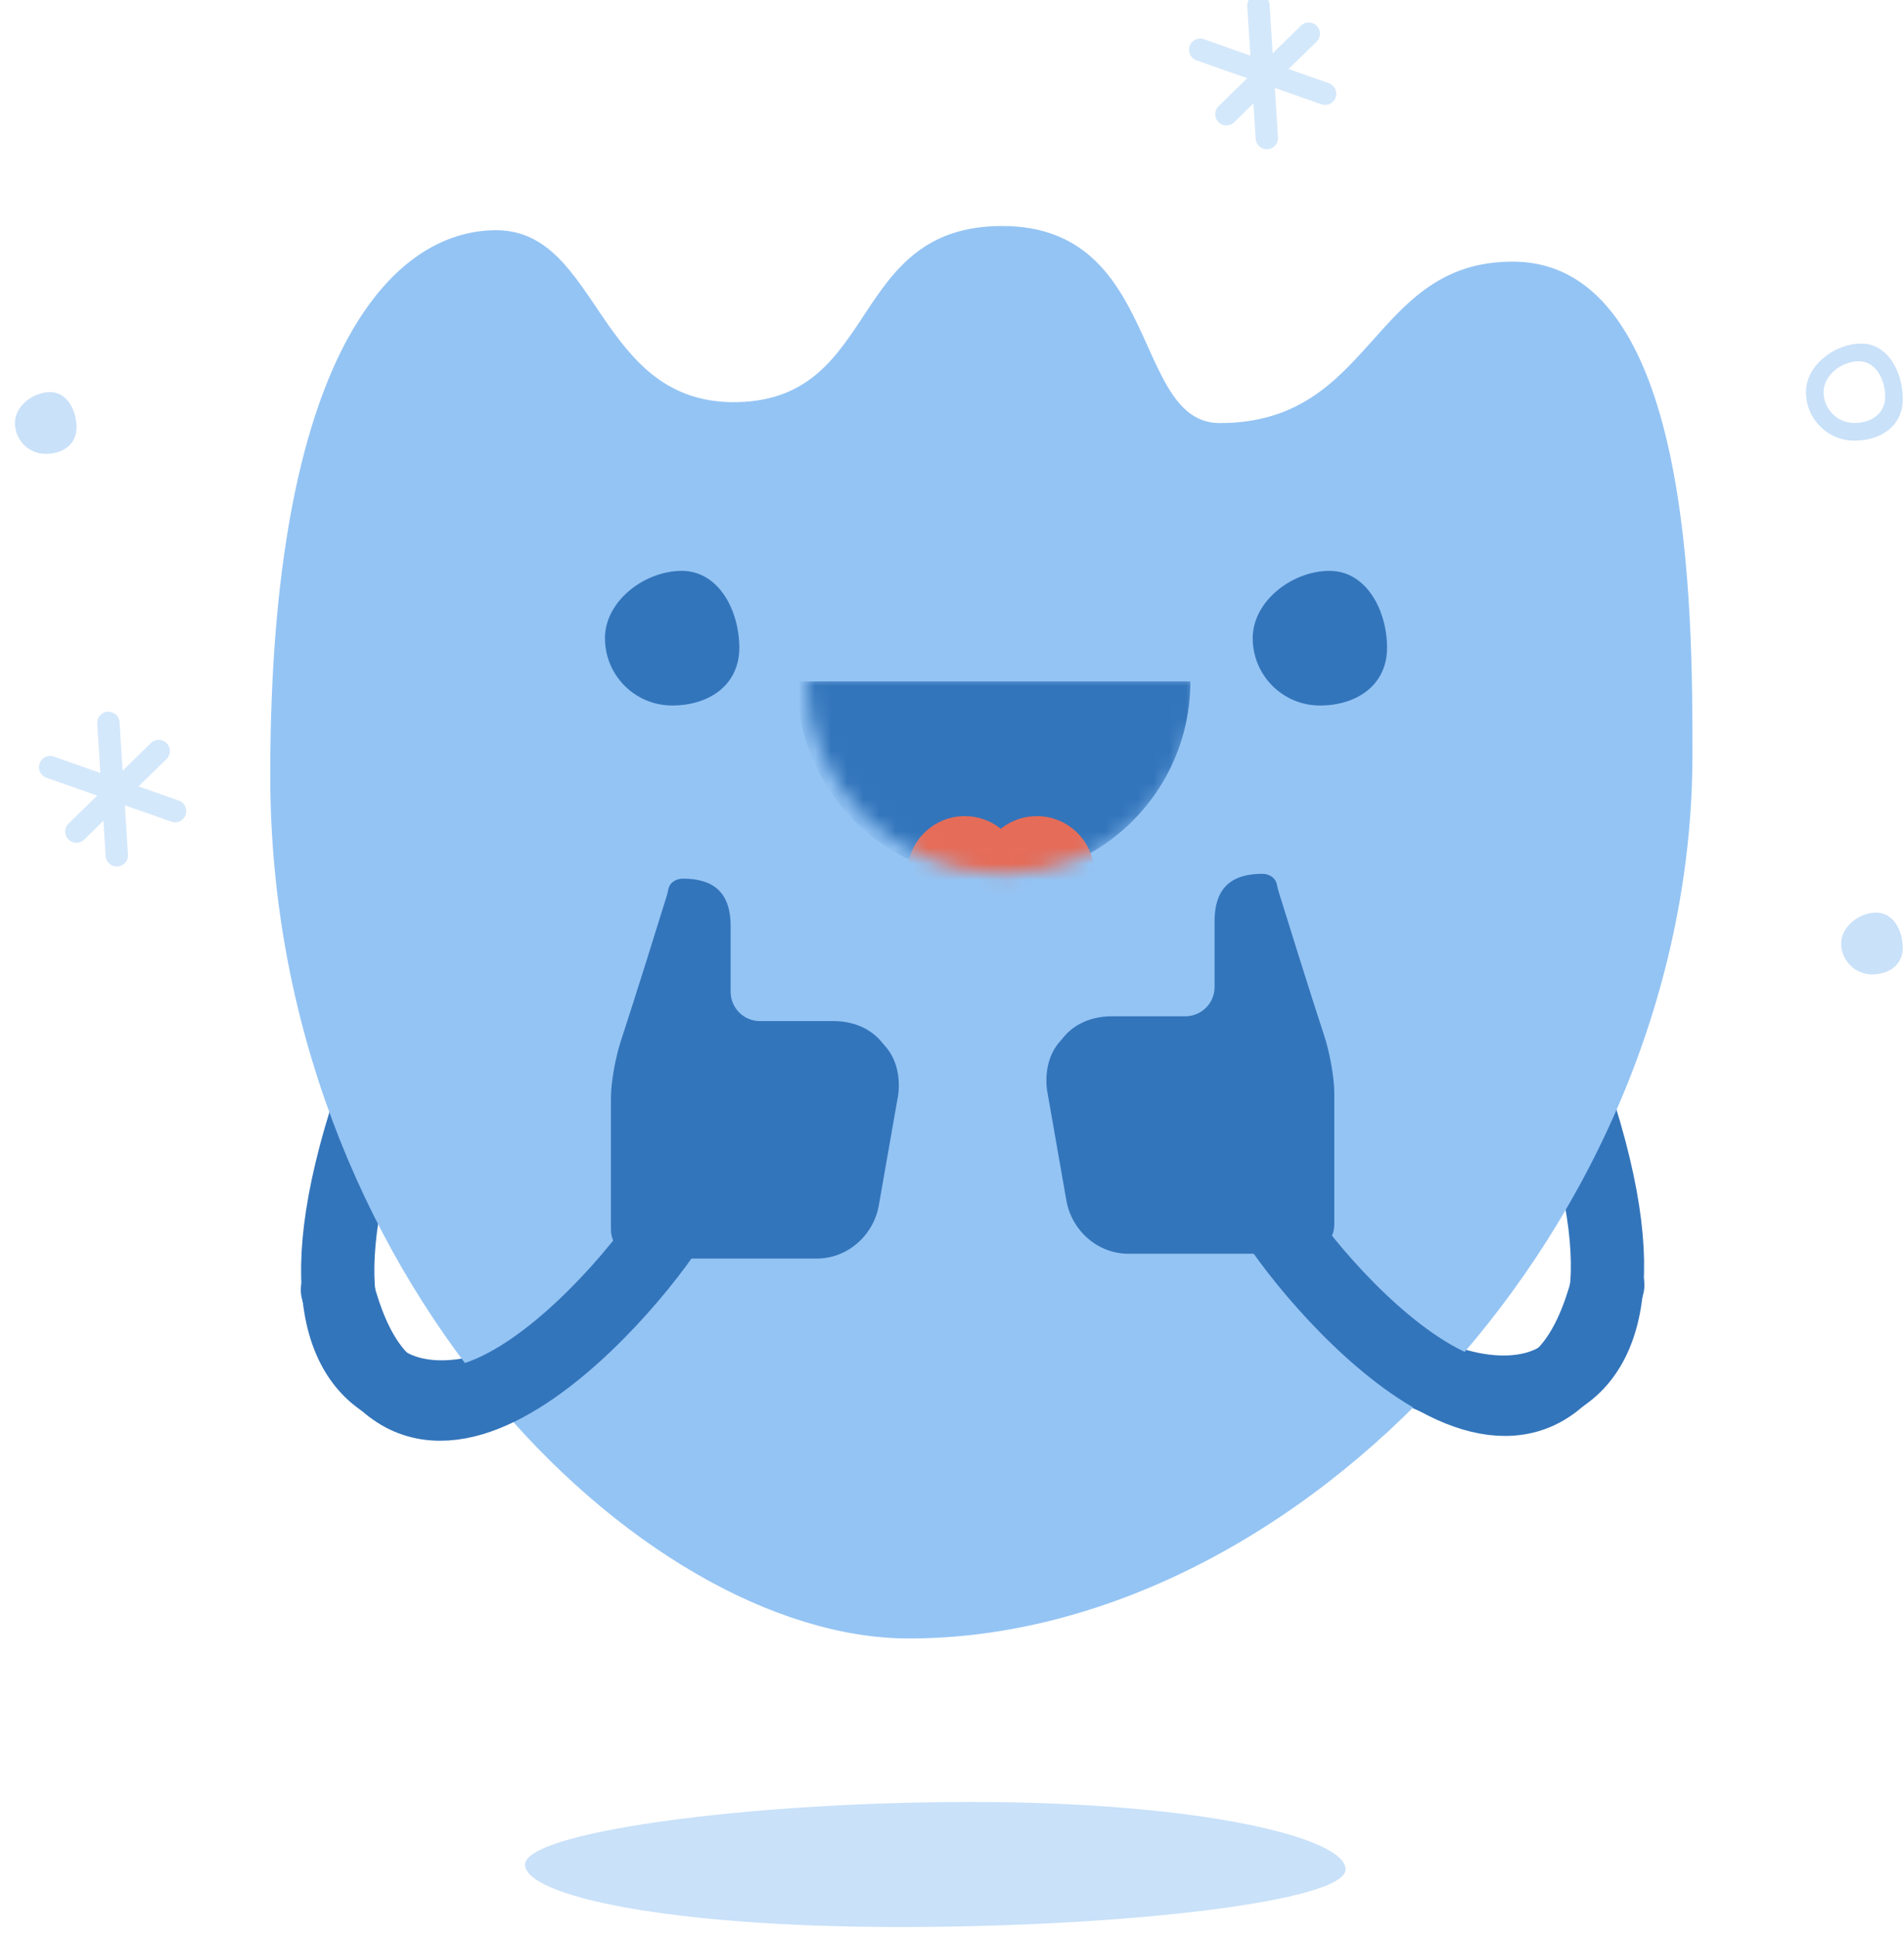 <svg xmlns="http://www.w3.org/2000/svg" width="118" height="120" fill="none" viewBox="0 0 118 120"><path stroke="#D4E8FB" stroke-linecap="round" stroke-miterlimit="10" stroke-width="1.388" d="M6.717 44.779L7.239 52.982"/><path stroke="#D4E8FB" stroke-linecap="round" stroke-miterlimit="10" stroke-width="1.388" d="M9.836 46.521L4.734 51.51"/><path stroke="#D4E8FB" stroke-linecap="round" stroke-miterlimit="10" stroke-width="1.388" d="M10.849 50.242L3.107 47.52"/><path stroke="#3375BB" stroke-linecap="round" stroke-linejoin="round" stroke-miterlimit="10" stroke-width="4.54" d="M35.93 82.426C33.397 87.037 14.817 92.853 22.994 68.277"/><path stroke="#3375BB" stroke-linecap="round" stroke-linejoin="round" stroke-miterlimit="10" stroke-width="4.54" d="M84.624 82.128C87.157 86.739 105.737 92.554 97.559 67.978"/><path fill="#94C4F4" d="M56.332 101.491C39.741 101.491 16.749 78.924 16.749 48.02C16.749 22.051 24.267 14.26 30.748 14.26C37.228 14.26 36.969 25.167 45.783 24.907C54.597 24.647 52.523 14 62.115 14C71.966 14 70.151 26.206 75.595 26.206C85.187 26.206 84.928 16.207 93.742 16.207C104.889 16.207 104.889 37.892 104.889 46.722C104.889 75.808 80.441 101.491 56.332 101.491Z"/><path stroke="#3375BB" stroke-linecap="round" stroke-linejoin="round" stroke-miterlimit="10" stroke-width="4.54" d="M78.38 74.532C80.912 79.143 95.329 96.129 99.641 79.596"/><path fill="#3375BB" d="M68.893 62.952H73.457C74.46 62.952 75.273 62.139 75.273 61.136V57.068C75.273 54.862 76.46 54.127 78.24 54.127C78.589 54.127 78.937 54.307 79.072 54.596C79.149 54.761 79.157 54.949 79.211 55.123C79.587 56.333 81.182 61.468 82.078 64.187C82.392 65.14 82.692 66.706 82.692 67.71V75.844C82.692 76.847 81.879 77.66 80.876 77.66H69.932C68.003 77.66 66.371 76.189 66.074 74.277L64.887 67.511C64.746 66.391 65.008 65.271 65.674 64.531C65.74 64.457 65.806 64.381 65.868 64.302C66.614 63.358 67.753 62.952 68.893 62.952Z"/><path stroke="#3375BB" stroke-linecap="round" stroke-linejoin="round" stroke-miterlimit="10" stroke-width="4.54" d="M42.174 74.83C39.641 79.441 25.224 96.427 20.913 79.894"/><path fill="#3375BB" d="M51.661 63.249H47.097C46.094 63.249 45.281 62.436 45.281 61.433V57.366C45.281 55.16 44.094 54.425 42.314 54.425C41.966 54.425 41.617 54.605 41.482 54.894C41.405 55.059 41.397 55.247 41.343 55.42C40.967 56.631 39.372 61.766 38.476 64.485C38.162 65.438 37.862 67.004 37.862 68.007V76.142C37.862 77.145 38.676 77.958 39.679 77.958H50.623C52.551 77.958 54.184 76.487 54.48 74.575L55.667 67.809C55.808 66.689 55.546 65.569 54.881 64.829C54.814 64.755 54.748 64.679 54.686 64.6C53.941 63.656 52.801 63.249 51.661 63.249Z"/><path fill="#3375BB" d="M85.962 40.126C85.962 42.429 84.098 43.701 81.799 43.701C79.5 43.701 77.636 41.834 77.636 39.53C77.636 37.227 80.095 35.36 82.394 35.36C84.693 35.36 85.962 37.823 85.962 40.126Z"/><path fill="#3375BB" d="M45.819 40.126C45.819 42.429 43.955 43.701 41.656 43.701C39.356 43.701 37.492 41.834 37.492 39.53C37.492 37.227 39.951 35.36 42.25 35.36C44.549 35.36 45.819 37.823 45.819 40.126Z"/><mask id="mask0" width="26" height="14" x="49" y="41" mask-type="alpha" maskUnits="userSpaceOnUse"><path fill="#052B3E" d="M62.173 54.127C68.907 54.127 74.365 48.658 74.365 41.913H49.982C49.982 48.658 55.44 54.127 62.173 54.127Z"/></mask><g mask="url(#mask0)"><path fill="#3375BB" d="M61.579 54.424C68.312 54.424 73.771 48.956 73.771 42.21H49.387C49.387 48.956 54.845 54.424 61.579 54.424Z"/><path fill="#E56C58" fill-rule="evenodd" d="M62.025 56.917C61.414 57.408 60.638 57.701 59.794 57.701C57.824 57.701 56.226 56.101 56.226 54.126C56.226 52.152 57.824 50.552 59.794 50.552C60.638 50.552 61.414 50.845 62.025 51.336C62.636 50.845 63.411 50.552 64.255 50.552C66.226 50.552 67.823 52.152 67.823 54.126C67.823 56.101 66.226 57.701 64.255 57.701C63.411 57.701 62.636 57.408 62.025 56.917Z" clip-rule="evenodd"/></g><path fill="#94C4F4" d="M83.392 115.79C83.392 117.764 69.861 119.364 55.737 119.364C41.614 119.364 32.543 117.466 32.543 115.492C32.543 113.518 46.074 111.619 60.198 111.619C74.321 111.619 83.392 113.815 83.392 115.79Z" opacity=".5"/><path fill="#94C4F4" d="M4.743 26.474C4.743 27.531 3.889 28.114 2.834 28.114C1.78 28.114 0.925 27.258 0.925 26.201C0.925 25.145 2.053 24.289 3.107 24.289C4.161 24.289 4.743 25.418 4.743 26.474Z" opacity=".5"/><path fill="#94C4F4" d="M117.925 58.713C117.925 59.77 117.071 60.352 116.016 60.352C114.962 60.352 114.107 59.496 114.107 58.44C114.107 57.384 115.235 56.528 116.289 56.528C117.343 56.528 117.925 57.657 117.925 58.713Z" opacity=".5"/><path fill="#94C4F4" d="M115.353 21.283C113.698 21.283 111.925 22.628 111.925 24.289C111.925 25.95 113.267 27.294 114.925 27.294C116.583 27.294 117.925 26.379 117.925 24.718C117.925 23.059 117.012 21.283 115.353 21.283ZM114.925 26.201C113.87 26.201 113.016 25.346 113.016 24.289C113.016 23.231 114.143 22.376 115.198 22.376C116.253 22.376 116.834 23.505 116.834 24.562C116.834 25.619 115.981 26.201 114.925 26.201Z" opacity=".5"/><path stroke="#D4E8FB" stroke-linecap="round" stroke-miterlimit="10" stroke-width="1.388" d="M77.99 0.344L78.511 8.547"/><path stroke="#D4E8FB" stroke-linecap="round" stroke-miterlimit="10" stroke-width="1.388" d="M81.108 2.086L76.007 7.074"/><path stroke="#D4E8FB" stroke-linecap="round" stroke-miterlimit="10" stroke-width="1.388" d="M82.121 5.806L74.38 3.084"/></svg>